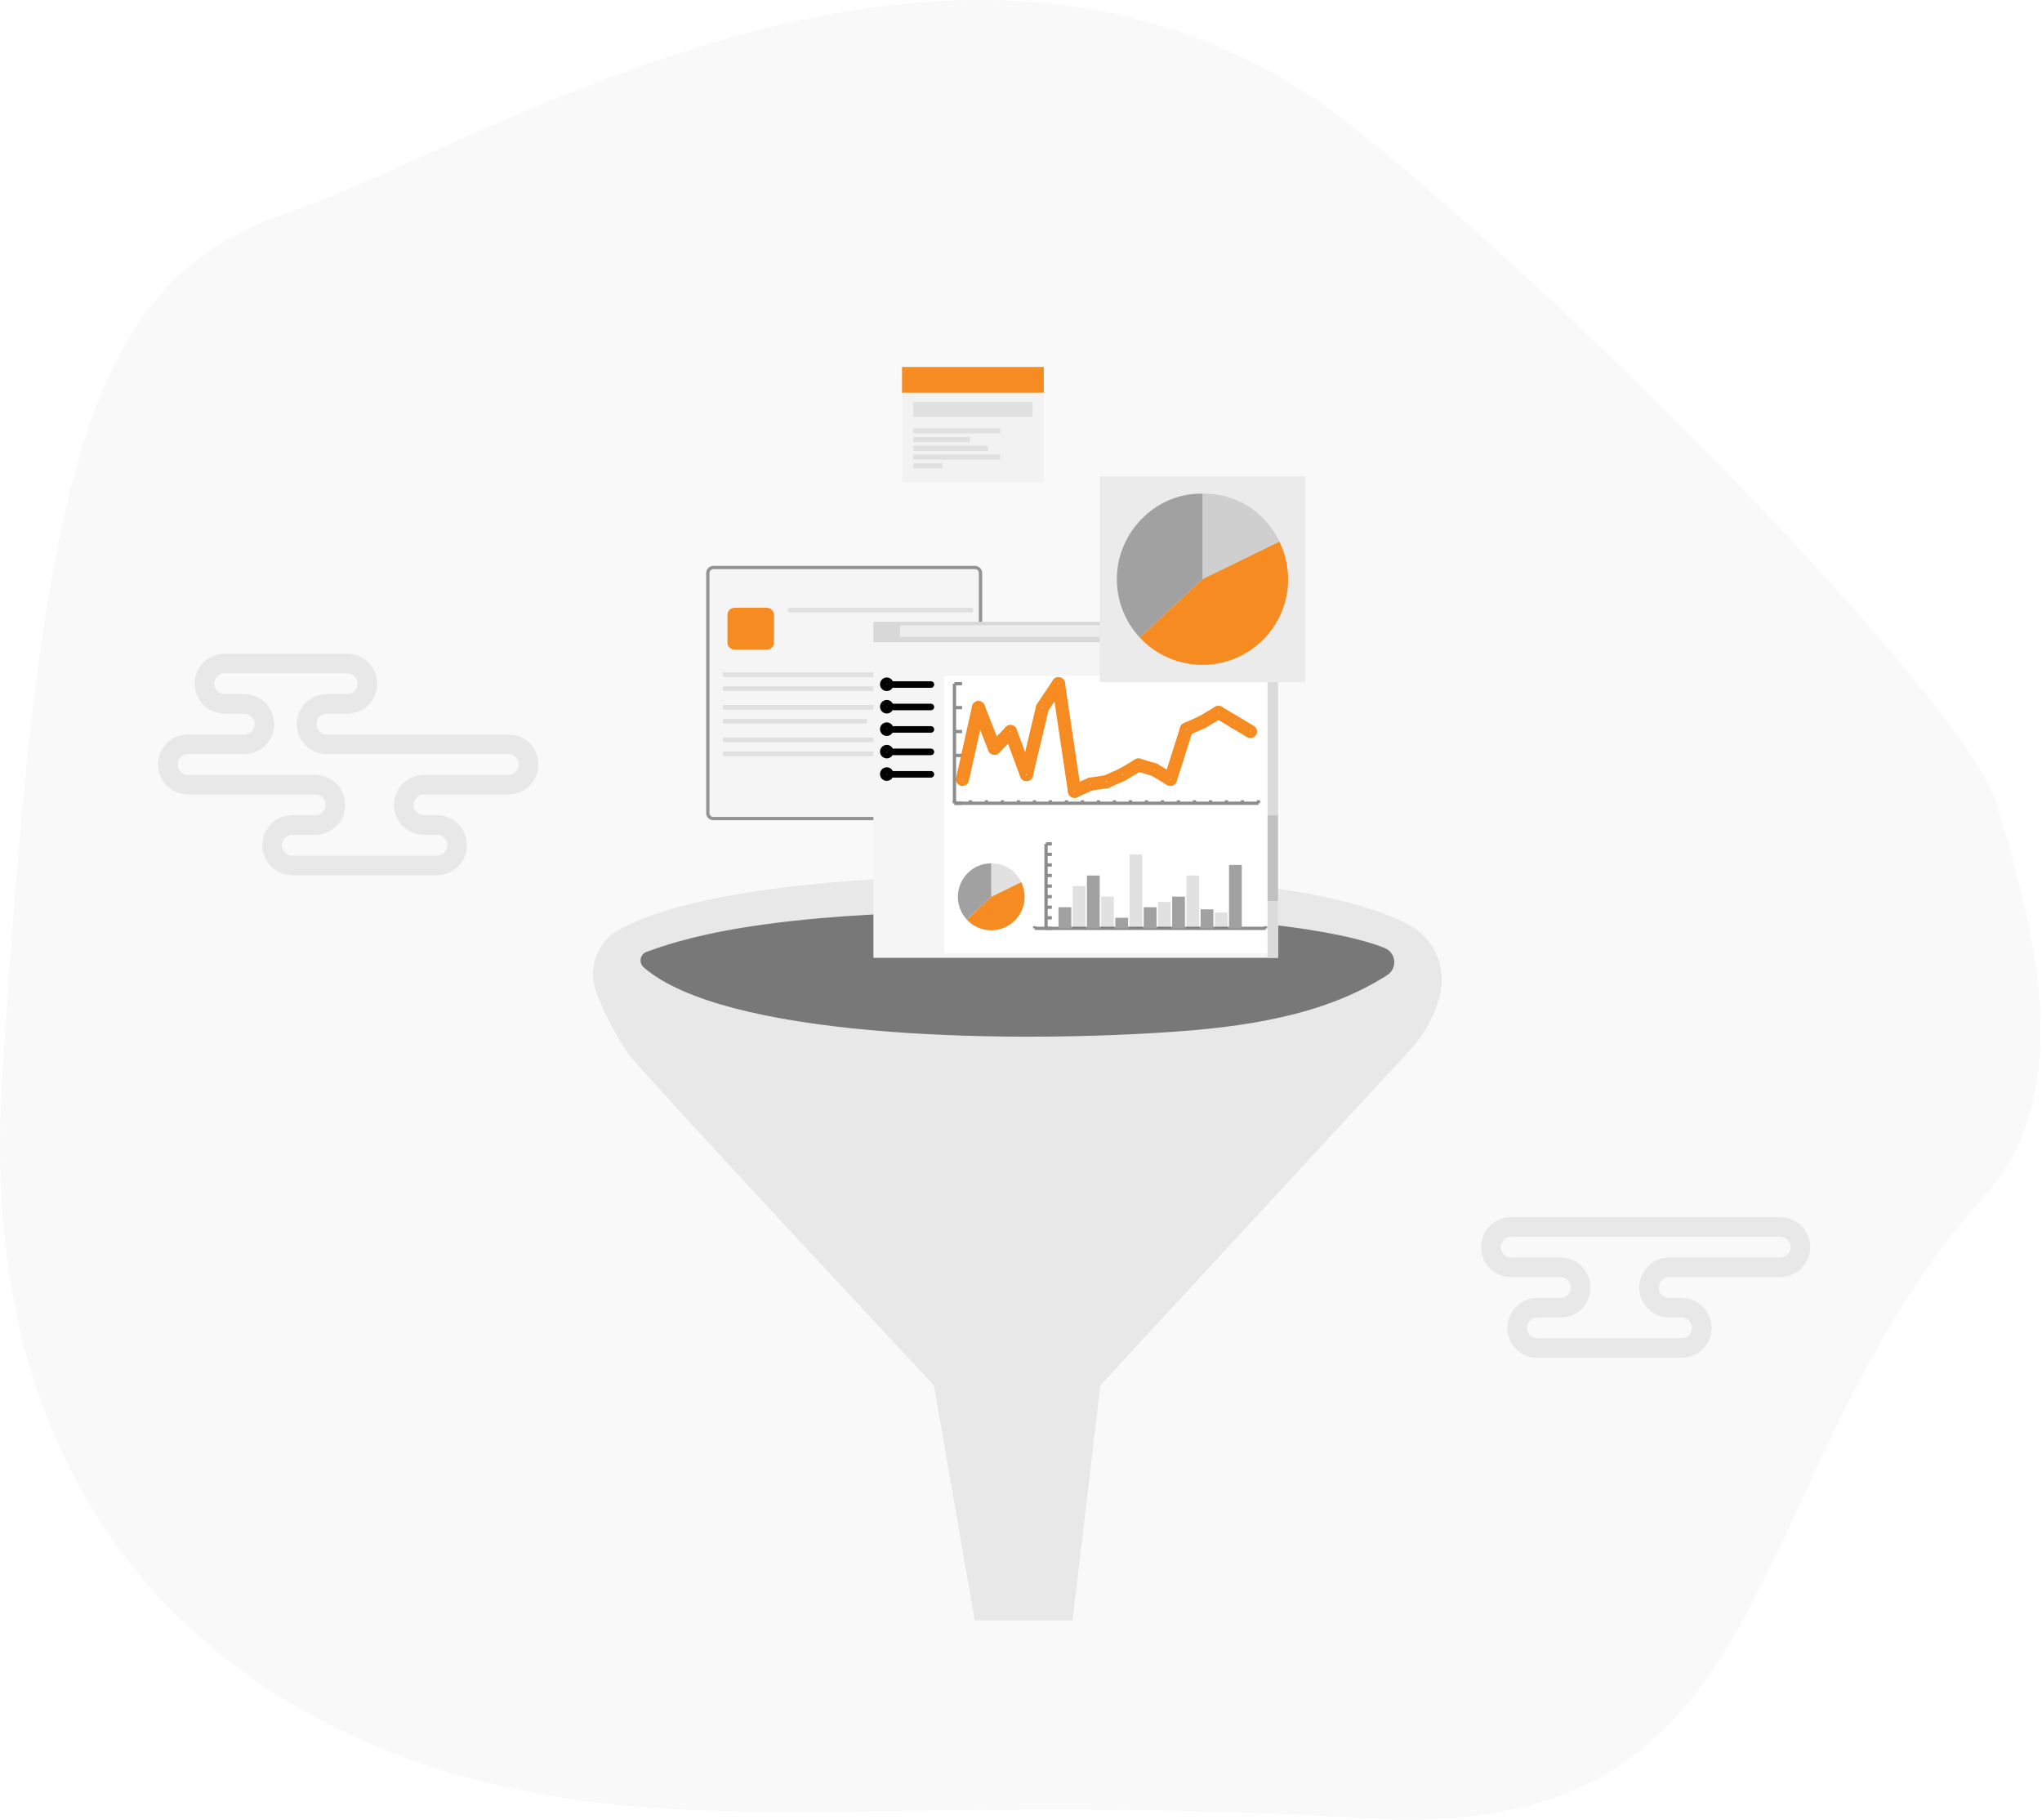 <svg width="312" height="278" viewBox="0 0 312 278" fill="none" xmlns="http://www.w3.org/2000/svg">
<path fill-rule="evenodd" clip-rule="evenodd" d="M79.713 273.47C73.167 272.054 -5.485 259.298 0.304 165.229C6.094 71.16 13.362 42.87 43.94 32.518C74.518 22.166 148.85 -26.807 207.179 19.761C243.228 48.54 300.661 107.961 305.022 122.685C309.383 137.408 318.493 165.659 303.47 182.449C264.144 226.402 274.404 281.605 209.237 277.815C144.07 274.025 110.84 280.204 79.712 273.469" fill="#F9F9F9"/>
<path d="M77.684 113.707H49.964C49.555 113.712 49.15 113.637 48.77 113.484C48.392 113.332 48.047 113.105 47.756 112.818C47.465 112.532 47.234 112.19 47.076 111.813C46.919 111.436 46.837 111.031 46.837 110.623C46.837 110.214 46.919 109.809 47.076 109.432C47.234 109.055 47.465 108.714 47.756 108.427C48.047 108.14 48.392 107.913 48.77 107.761C49.15 107.608 49.555 107.533 49.964 107.538H53.011C53.42 107.544 53.825 107.468 54.204 107.316C54.583 107.163 54.928 106.937 55.219 106.65C55.51 106.363 55.741 106.021 55.899 105.644C56.056 105.267 56.138 104.862 56.138 104.454C56.138 104.045 56.056 103.641 55.899 103.264C55.741 102.887 55.51 102.545 55.219 102.258C54.928 101.971 54.583 101.745 54.204 101.592C53.825 101.44 53.42 101.364 53.011 101.369H34.374C33.966 101.364 33.56 101.44 33.181 101.592C32.802 101.745 32.457 101.971 32.166 102.258C31.875 102.545 31.645 102.887 31.487 103.264C31.329 103.641 31.248 104.045 31.248 104.454C31.248 104.862 31.329 105.267 31.487 105.644C31.645 106.021 31.875 106.363 32.166 106.65C32.457 106.937 32.802 107.163 33.181 107.316C33.56 107.468 33.966 107.544 34.374 107.538H37.271C37.68 107.533 38.085 107.608 38.464 107.761C38.843 107.913 39.188 108.14 39.479 108.427C39.77 108.714 40.001 109.055 40.159 109.432C40.316 109.809 40.398 110.214 40.398 110.623C40.398 111.031 40.316 111.436 40.159 111.813C40.001 112.19 39.77 112.532 39.479 112.818C39.188 113.105 38.843 113.332 38.464 113.484C38.085 113.637 37.68 113.712 37.271 113.707H28.72C27.902 113.707 27.117 114.032 26.539 114.61C25.96 115.189 25.635 115.974 25.635 116.792C25.635 117.61 25.96 118.395 26.539 118.973C27.117 119.552 27.902 119.877 28.72 119.877H48.207C49.018 119.888 49.792 120.218 50.361 120.795C50.931 121.372 51.25 122.15 51.25 122.961C51.25 123.772 50.931 124.55 50.361 125.128C49.792 125.705 49.018 126.035 48.207 126.046H44.693C44.284 126.04 43.878 126.116 43.499 126.268C43.12 126.421 42.775 126.647 42.484 126.934C42.194 127.221 41.963 127.563 41.805 127.94C41.647 128.317 41.566 128.721 41.566 129.13C41.566 129.539 41.647 129.943 41.805 130.32C41.963 130.697 42.194 131.039 42.484 131.326C42.775 131.613 43.12 131.839 43.499 131.992C43.878 132.144 44.284 132.22 44.693 132.214H66.71C67.119 132.22 67.525 132.144 67.904 131.992C68.283 131.839 68.628 131.613 68.919 131.326C69.21 131.039 69.441 130.697 69.598 130.32C69.756 129.943 69.837 129.539 69.837 129.13C69.837 128.721 69.756 128.317 69.598 127.94C69.441 127.563 69.21 127.221 68.919 126.934C68.628 126.647 68.283 126.421 67.904 126.268C67.525 126.116 67.119 126.04 66.71 126.046H64.827C64.418 126.051 64.013 125.975 63.634 125.823C63.255 125.67 62.91 125.444 62.619 125.157C62.328 124.87 62.097 124.528 61.939 124.151C61.782 123.774 61.7 123.37 61.7 122.961C61.7 122.553 61.782 122.148 61.939 121.771C62.097 121.394 62.328 121.052 62.619 120.765C62.91 120.478 63.255 120.252 63.634 120.1C64.013 119.947 64.418 119.871 64.827 119.877H77.682C78.5 119.877 79.285 119.552 79.864 118.973C80.442 118.395 80.767 117.61 80.767 116.792C80.767 115.974 80.442 115.189 79.864 114.61C79.285 114.032 78.5 113.707 77.682 113.707H77.684Z" stroke="#E8E8E8" stroke-width="3" stroke-linecap="round" stroke-linejoin="round"/>
<path d="M230.89 193.616H238.422C239.241 193.616 240.025 193.941 240.604 194.519C241.182 195.098 241.507 195.883 241.507 196.701C241.507 197.519 241.182 198.304 240.604 198.882C240.025 199.461 239.241 199.786 238.422 199.786H234.905C234.087 199.786 233.303 200.111 232.724 200.689C232.146 201.268 231.821 202.052 231.821 202.87C231.821 203.688 232.146 204.472 232.724 205.051C233.303 205.629 234.087 205.954 234.905 205.954H256.929C257.747 205.954 258.532 205.629 259.11 205.051C259.688 204.472 260.013 203.688 260.013 202.87C260.013 202.052 259.688 201.268 259.11 200.689C258.532 200.111 257.747 199.786 256.929 199.786H255.044C254.226 199.786 253.441 199.461 252.863 198.882C252.284 198.304 251.959 197.519 251.959 196.701C251.959 195.883 252.284 195.098 252.863 194.519C253.441 193.941 254.226 193.616 255.044 193.616H272.003C272.82 193.616 273.605 193.291 274.183 192.713C274.762 192.134 275.087 191.35 275.087 190.532C275.087 189.714 274.762 188.929 274.183 188.351C273.605 187.773 272.82 187.448 272.003 187.448H230.889C230.071 187.448 229.286 187.773 228.708 188.351C228.13 188.929 227.805 189.714 227.805 190.532C227.805 191.35 228.13 192.134 228.708 192.713C229.286 193.291 230.071 193.616 230.889 193.616H230.89Z" stroke="#E8E8E8" stroke-width="3" stroke-linecap="round" stroke-linejoin="round"/>
<path d="M142.694 211.651C142.694 211.651 101.297 167.324 96.423 161.517C94.305 158.994 91.144 152.427 90.741 150.236C90.441 148.631 90.654 146.972 91.35 145.494C92.046 144.017 93.189 142.796 94.618 142.006C101.156 138.421 117.542 133.605 158.401 133.605C192.822 133.605 208.339 137.581 215.321 141.327C217.156 142.318 218.612 143.887 219.465 145.79C220.317 147.692 220.518 149.823 220.036 151.852C219.292 155.015 217.742 157.932 215.537 160.319L168.122 211.651L163.883 247.557H148.928L142.694 211.651Z" fill="#E8E8E8"/>
<path d="M211.585 144.842C211.982 145.005 212.326 145.274 212.58 145.62C212.835 145.965 212.989 146.374 213.026 146.802C213.064 147.229 212.983 147.659 212.792 148.043C212.601 148.428 212.308 148.752 211.946 148.981C202.158 155.261 189.85 156.945 178.105 157.713C151.752 159.435 110.582 158.389 98.36 147.798C98.172 147.638 98.031 147.432 97.949 147.199C97.867 146.967 97.848 146.717 97.893 146.474C97.939 146.232 98.048 146.006 98.209 145.82C98.37 145.633 98.577 145.492 98.81 145.411C103.07 143.932 115.696 138.996 154.774 139.29C188.926 139.551 205.115 142.22 211.585 144.842Z" fill="#787878"/>
<path d="M148.976 86.453H108.991C108.389 86.453 107.901 86.941 107.901 87.543V124.219C107.901 124.821 108.389 125.309 108.991 125.309H148.976C149.578 125.309 150.066 124.821 150.066 124.219V87.543C150.066 86.941 149.578 86.453 148.976 86.453Z" fill="#F5F5F5"/>
<path d="M108.991 86.703H148.976C149.44 86.703 149.816 87.079 149.816 87.543V124.219C149.816 124.683 149.44 125.059 148.976 125.059H108.991C108.527 125.059 108.151 124.683 108.151 124.219V87.543C108.151 87.079 108.527 86.703 108.991 86.703Z" stroke="black" stroke-opacity="0.4" stroke-width="0.5"/>
<path d="M117.171 92.853H112.239C111.637 92.853 111.149 93.341 111.149 93.943V98.162C111.149 98.764 111.637 99.252 112.239 99.252H117.171C117.773 99.252 118.261 98.764 118.261 98.162V93.943C118.261 93.341 117.773 92.853 117.171 92.853Z" fill="#F68B22"/>
<path d="M148.47 92.853H120.589C120.482 92.853 120.396 92.939 120.396 93.046V93.371C120.396 93.478 120.482 93.565 120.589 93.565H148.47C148.577 93.565 148.664 93.478 148.664 93.371V93.046C148.664 92.939 148.577 92.853 148.47 92.853Z" fill="#E0E0E0"/>
<path d="M148.47 102.729H110.633C110.526 102.729 110.439 102.815 110.439 102.922V103.247C110.439 103.354 110.526 103.441 110.633 103.441H148.47C148.577 103.441 148.664 103.354 148.664 103.247V102.922C148.664 102.815 148.577 102.729 148.47 102.729Z" fill="#E0E0E0"/>
<path d="M148.47 104.862H110.633C110.526 104.862 110.439 104.949 110.439 105.056V105.381C110.439 105.488 110.526 105.574 110.633 105.574H148.47C148.577 105.574 148.664 105.488 148.664 105.381V105.056C148.664 104.949 148.577 104.862 148.47 104.862Z" fill="#E0E0E0"/>
<path d="M148.47 107.706H110.633C110.526 107.706 110.439 107.793 110.439 107.9V108.224C110.439 108.331 110.526 108.418 110.633 108.418H148.47C148.577 108.418 148.664 108.331 148.664 108.224V107.9C148.664 107.793 148.577 107.706 148.47 107.706Z" fill="#E0E0E0"/>
<path d="M132.291 109.84H110.633C110.526 109.84 110.439 109.927 110.439 110.034V110.359C110.439 110.466 110.526 110.552 110.633 110.552H132.291C132.398 110.552 132.485 110.466 132.485 110.359V110.034C132.485 109.927 132.398 109.84 132.291 109.84Z" fill="#E0E0E0"/>
<path d="M148.47 112.677H110.633C110.526 112.677 110.439 112.764 110.439 112.871V113.195C110.439 113.302 110.526 113.389 110.633 113.389H148.47C148.577 113.389 148.664 113.302 148.664 113.195V112.871C148.664 112.764 148.577 112.677 148.47 112.677Z" fill="#E0E0E0"/>
<path d="M148.47 114.811H110.633C110.526 114.811 110.439 114.898 110.439 115.005V115.329C110.439 115.436 110.526 115.523 110.633 115.523H148.47C148.577 115.523 148.664 115.436 148.664 115.329V115.005C148.664 114.898 148.577 114.811 148.47 114.811Z" fill="#E0E0E0"/>
<g clip-path="url(#clip0_40_8174)">
<path d="M195.272 94.986H133.449V146.33H195.272V94.986Z" fill="#F5F5F5"/>
<path d="M194.902 103.241H144.253V145.65H194.902V103.241Z" fill="white"/>
<path d="M158.09 141.832H193.374" stroke="#8C8C8C" stroke-width="0.5" stroke-miterlimit="10"/>
<path d="M158.09 141.832V141.509" stroke="#8C8C8C" stroke-width="0.5" stroke-miterlimit="10"/>
<path d="M193.374 141.832V141.509" stroke="#8C8C8C" stroke-width="0.5" stroke-miterlimit="10"/>
<path d="M159.83 141.832V128.916" stroke="#8C8C8C" stroke-width="0.5" stroke-miterlimit="10"/>
<path d="M159.83 141.832H160.712" stroke="#8C8C8C" stroke-width="0.5" stroke-miterlimit="10"/>
<path d="M159.83 140.218H160.712" stroke="#8C8C8C" stroke-width="0.5" stroke-miterlimit="10"/>
<path d="M159.83 138.603H160.712" stroke="#8C8C8C" stroke-width="0.5" stroke-miterlimit="10"/>
<path d="M159.83 136.988H160.712" stroke="#8C8C8C" stroke-width="0.5" stroke-miterlimit="10"/>
<path d="M159.83 135.374H160.712" stroke="#8C8C8C" stroke-width="0.5" stroke-miterlimit="10"/>
<path d="M159.83 133.76H160.712" stroke="#8C8C8C" stroke-width="0.5" stroke-miterlimit="10"/>
<path d="M159.83 132.145H160.712" stroke="#8C8C8C" stroke-width="0.5" stroke-miterlimit="10"/>
<path d="M159.83 130.53H160.712" stroke="#8C8C8C" stroke-width="0.5" stroke-miterlimit="10"/>
<path d="M159.83 128.916H160.712" stroke="#8C8C8C" stroke-width="0.5" stroke-miterlimit="10"/>
<path d="M189.737 132.145H187.783V141.831H189.737V132.145Z" fill="#A1A1A1"/>
<path d="M187.566 139.41H185.611V141.832H187.566V139.41Z" fill="black" fill-opacity="0.12"/>
<path d="M185.394 138.926H183.44V141.832H185.394V138.926Z" fill="#A1A1A1"/>
<path d="M183.223 133.759H181.269V141.832H183.223V133.759Z" fill="black" fill-opacity="0.12"/>
<path d="M181.051 136.988H179.097V141.832H181.051V136.988Z" fill="#A1A1A1"/>
<path d="M178.88 137.795H176.926V141.832H178.88V137.795Z" fill="black" fill-opacity="0.12"/>
<path d="M176.709 138.603H174.755V141.832H176.709V138.603Z" fill="#A1A1A1"/>
<path d="M174.538 130.53H172.583V141.832H174.538V130.53Z" fill="black" fill-opacity="0.12"/>
<path d="M172.366 140.217H170.412V141.832H172.366V140.217Z" fill="#A1A1A1"/>
<path d="M170.195 136.988H168.241V141.832H170.195V136.988Z" fill="black" fill-opacity="0.12"/>
<path d="M168.024 133.759H166.07V141.832H168.024V133.759Z" fill="#A1A1A1"/>
<path d="M165.853 135.374H163.898V141.832H165.853V135.374Z" fill="black" fill-opacity="0.12"/>
<path d="M163.681 138.603H161.727V141.832H163.681V138.603Z" fill="#A1A1A1"/>
<path d="M145.833 122.717H192.281" stroke="#8C8C8C" stroke-width="0.5" stroke-miterlimit="10"/>
<path d="M145.833 122.717V122.26" stroke="#8C8C8C" stroke-width="0.5" stroke-miterlimit="10"/>
<path d="M148.278 122.717V122.26" stroke="#8C8C8C" stroke-width="0.5" stroke-miterlimit="10"/>
<path d="M150.723 122.717V122.26" stroke="#8C8C8C" stroke-width="0.5" stroke-miterlimit="10"/>
<path d="M153.167 122.717V122.26" stroke="#8C8C8C" stroke-width="0.5" stroke-miterlimit="10"/>
<path d="M155.612 122.717V122.26" stroke="#8C8C8C" stroke-width="0.5" stroke-miterlimit="10"/>
<path d="M158.057 122.717V122.26" stroke="#8C8C8C" stroke-width="0.5" stroke-miterlimit="10"/>
<path d="M160.501 122.717V122.26" stroke="#8C8C8C" stroke-width="0.5" stroke-miterlimit="10"/>
<path d="M162.946 122.717V122.26" stroke="#8C8C8C" stroke-width="0.5" stroke-miterlimit="10"/>
<path d="M165.39 122.717V122.26" stroke="#8C8C8C" stroke-width="0.5" stroke-miterlimit="10"/>
<path d="M167.834 122.717V122.26" stroke="#8C8C8C" stroke-width="0.5" stroke-miterlimit="10"/>
<path d="M170.279 122.717V122.26" stroke="#8C8C8C" stroke-width="0.5" stroke-miterlimit="10"/>
<path d="M172.724 122.717V122.26" stroke="#8C8C8C" stroke-width="0.5" stroke-miterlimit="10"/>
<path d="M175.168 122.717V122.26" stroke="#8C8C8C" stroke-width="0.5" stroke-miterlimit="10"/>
<path d="M177.613 122.717V122.26" stroke="#8C8C8C" stroke-width="0.5" stroke-miterlimit="10"/>
<path d="M180.058 122.717V122.26" stroke="#8C8C8C" stroke-width="0.5" stroke-miterlimit="10"/>
<path d="M182.502 122.717V122.26" stroke="#8C8C8C" stroke-width="0.5" stroke-miterlimit="10"/>
<path d="M184.947 122.717V122.26" stroke="#8C8C8C" stroke-width="0.5" stroke-miterlimit="10"/>
<path d="M187.392 122.717V122.26" stroke="#8C8C8C" stroke-width="0.5" stroke-miterlimit="10"/>
<path d="M189.836 122.717V122.26" stroke="#8C8C8C" stroke-width="0.5" stroke-miterlimit="10"/>
<path d="M192.281 122.717V122.26" stroke="#8C8C8C" stroke-width="0.5" stroke-miterlimit="10"/>
<path d="M145.833 122.717V104.457" stroke="#8C8C8C" stroke-width="0.5" stroke-miterlimit="10"/>
<path d="M145.833 122.717H146.995" stroke="#8C8C8C" stroke-width="0.5" stroke-miterlimit="10"/>
<path d="M145.833 119.065H146.995" stroke="#8C8C8C" stroke-width="0.5" stroke-miterlimit="10"/>
<path d="M145.833 115.413H146.995" stroke="#8C8C8C" stroke-width="0.5" stroke-miterlimit="10"/>
<path d="M145.833 111.761H146.995" stroke="#8C8C8C" stroke-width="0.5" stroke-miterlimit="10"/>
<path d="M145.833 108.108H146.995" stroke="#8C8C8C" stroke-width="0.5" stroke-miterlimit="10"/>
<path d="M145.833 104.457H146.995" stroke="#8C8C8C" stroke-width="0.5" stroke-miterlimit="10"/>
<path d="M149.501 108.108L147.056 119.065" stroke="#F68B22" stroke-width="2" stroke-miterlimit="10" stroke-linecap="round"/>
<path d="M151.945 114.317L149.5 108.108" stroke="#F68B22" stroke-width="2" stroke-miterlimit="10" stroke-linecap="round"/>
<path d="M154.39 111.761L151.945 114.317" stroke="#F68B22" stroke-width="2" stroke-miterlimit="10" stroke-linecap="round"/>
<path d="M156.834 118.334L154.39 111.761" stroke="#F68B22" stroke-width="2" stroke-miterlimit="10" stroke-linecap="round"/>
<path d="M159.279 108.108L156.834 118.334" stroke="#F68B22" stroke-width="2" stroke-miterlimit="10" stroke-linecap="round"/>
<path d="M161.723 104.457L159.279 108.109" stroke="#F68B22" stroke-width="2" stroke-miterlimit="10" stroke-linecap="round"/>
<path d="M164.168 120.891L161.724 104.457" stroke="#F68B22" stroke-width="2" stroke-miterlimit="10" stroke-linecap="round"/>
<path d="M166.613 119.795L164.168 120.891" stroke="#F68B22" stroke-width="2" stroke-miterlimit="10" stroke-linecap="round"/>
<path d="M169.057 119.43L166.613 119.795" stroke="#F68B22" stroke-width="2" stroke-miterlimit="10" stroke-linecap="round"/>
<path d="M171.502 118.334L169.057 119.43" stroke="#F68B22" stroke-width="2" stroke-miterlimit="10" stroke-linecap="round"/>
<path d="M173.947 116.874L171.502 118.334" stroke="#F68B22" stroke-width="2" stroke-miterlimit="10" stroke-linecap="round"/>
<path d="M176.391 117.604L173.946 116.874" stroke="#F68B22" stroke-width="2" stroke-miterlimit="10" stroke-linecap="round"/>
<path d="M178.836 119.065L176.391 117.604" stroke="#F68B22" stroke-width="2" stroke-miterlimit="10" stroke-linecap="round"/>
<path d="M181.28 111.396L178.835 119.065" stroke="#F68B22" stroke-width="2" stroke-miterlimit="10" stroke-linecap="round"/>
<path d="M183.725 110.3L181.28 111.395" stroke="#F68B22" stroke-width="2" stroke-miterlimit="10" stroke-linecap="round"/>
<path d="M186.169 108.839L183.725 110.3" stroke="#F68B22" stroke-width="2" stroke-miterlimit="10" stroke-linecap="round"/>
<path d="M188.614 110.3L186.169 108.839" stroke="#F68B22" stroke-width="2" stroke-miterlimit="10" stroke-linecap="round"/>
<path d="M191.058 111.761L188.614 110.3" stroke="#F68B22" stroke-width="2" stroke-miterlimit="10" stroke-linecap="round"/>
<path d="M147.056 118.632C147.17 118.632 147.28 118.677 147.361 118.759C147.442 118.84 147.488 118.95 147.488 119.065C147.488 119.122 147.477 119.178 147.455 119.231C147.433 119.283 147.401 119.331 147.361 119.371C147.321 119.411 147.273 119.443 147.221 119.465C147.169 119.487 147.112 119.498 147.056 119.498C146.941 119.498 146.831 119.452 146.75 119.371C146.669 119.29 146.624 119.18 146.624 119.065C146.624 118.95 146.669 118.84 146.75 118.759C146.831 118.678 146.941 118.632 147.056 118.632Z" fill="white" stroke="#F68B22" stroke-linecap="round" stroke-linejoin="round"/>
<path d="M149.501 107.675C149.558 107.675 149.614 107.686 149.666 107.708C149.719 107.73 149.766 107.762 149.806 107.802C149.847 107.842 149.878 107.89 149.9 107.943C149.922 107.995 149.933 108.051 149.933 108.108C149.933 108.223 149.887 108.333 149.806 108.415C149.725 108.496 149.615 108.541 149.501 108.541C149.444 108.541 149.388 108.53 149.336 108.508C149.283 108.487 149.236 108.455 149.195 108.415C149.155 108.374 149.123 108.327 149.102 108.274C149.08 108.222 149.069 108.165 149.069 108.108C149.069 108.051 149.08 107.995 149.102 107.943C149.123 107.89 149.155 107.842 149.195 107.802C149.236 107.762 149.283 107.73 149.336 107.708C149.388 107.686 149.444 107.675 149.501 107.675Z" fill="white" stroke="#F68B22" stroke-linecap="round" stroke-linejoin="round"/>
<path d="M151.945 113.884C152.059 113.884 152.169 113.93 152.25 114.011C152.331 114.092 152.377 114.202 152.377 114.317C152.377 114.374 152.366 114.43 152.344 114.483C152.322 114.536 152.29 114.583 152.25 114.624C152.21 114.664 152.162 114.696 152.11 114.717C152.058 114.739 152.001 114.75 151.945 114.75C151.888 114.75 151.832 114.739 151.779 114.717C151.727 114.696 151.679 114.664 151.639 114.624C151.599 114.583 151.567 114.536 151.546 114.483C151.524 114.43 151.513 114.374 151.513 114.317C151.513 114.202 151.558 114.092 151.639 114.011C151.72 113.93 151.83 113.884 151.945 113.884Z" fill="white" stroke="#F68B22" stroke-linecap="round" stroke-linejoin="round"/>
<path d="M154.389 111.327C154.504 111.327 154.614 111.373 154.695 111.454C154.776 111.535 154.821 111.646 154.821 111.76C154.821 111.875 154.776 111.985 154.695 112.067C154.614 112.148 154.504 112.193 154.389 112.193C154.275 112.193 154.165 112.148 154.084 112.067C154.003 111.985 153.957 111.875 153.957 111.76C153.957 111.645 154.003 111.535 154.084 111.454C154.165 111.373 154.275 111.327 154.389 111.327Z" fill="white" stroke="#F68B22" stroke-linecap="round" stroke-linejoin="round"/>
<path d="M156.834 117.901C156.948 117.901 157.058 117.947 157.139 118.028C157.22 118.109 157.266 118.22 157.266 118.334C157.266 118.449 157.22 118.559 157.139 118.641C157.058 118.722 156.948 118.767 156.834 118.767C156.719 118.767 156.609 118.722 156.528 118.641C156.447 118.559 156.402 118.449 156.402 118.334C156.402 118.22 156.447 118.109 156.528 118.028C156.609 117.947 156.719 117.901 156.834 117.901Z" fill="white" stroke="#F68B22" stroke-linecap="round" stroke-linejoin="round"/>
<path d="M159.279 107.675C159.335 107.675 159.392 107.686 159.444 107.708C159.496 107.73 159.544 107.762 159.584 107.802C159.624 107.842 159.656 107.89 159.678 107.943C159.7 107.995 159.711 108.051 159.711 108.108C159.711 108.223 159.665 108.333 159.584 108.415C159.503 108.496 159.393 108.541 159.279 108.541C159.164 108.541 159.054 108.496 158.973 108.415C158.892 108.333 158.847 108.223 158.847 108.108C158.847 108.051 158.858 107.995 158.88 107.943C158.901 107.89 158.933 107.842 158.973 107.802C159.013 107.762 159.061 107.73 159.113 107.708C159.166 107.686 159.222 107.675 159.279 107.675Z" fill="white" stroke="#F68B22" stroke-linecap="round" stroke-linejoin="round"/>
<path d="M161.723 104.023C161.78 104.023 161.836 104.035 161.889 104.056C161.941 104.078 161.989 104.11 162.029 104.15C162.069 104.19 162.101 104.238 162.122 104.291C162.144 104.343 162.155 104.4 162.155 104.456C162.155 104.513 162.144 104.57 162.122 104.622C162.101 104.675 162.069 104.722 162.029 104.763C161.989 104.803 161.941 104.835 161.889 104.857C161.836 104.878 161.78 104.89 161.723 104.89C161.667 104.89 161.61 104.878 161.558 104.857C161.505 104.835 161.458 104.803 161.418 104.763C161.377 104.723 161.346 104.675 161.324 104.622C161.302 104.57 161.291 104.513 161.291 104.456C161.291 104.4 161.302 104.343 161.324 104.291C161.346 104.238 161.377 104.19 161.418 104.15C161.458 104.11 161.505 104.078 161.558 104.056C161.61 104.035 161.667 104.023 161.723 104.023Z" fill="white" stroke="#F68B22" stroke-linecap="round" stroke-linejoin="round"/>
<path d="M164.168 120.458C164.282 120.458 164.392 120.503 164.473 120.584C164.554 120.666 164.6 120.776 164.6 120.891C164.6 121.005 164.554 121.116 164.473 121.197C164.392 121.278 164.282 121.324 164.168 121.324C164.053 121.324 163.943 121.278 163.862 121.197C163.781 121.116 163.736 121.005 163.736 120.891C163.736 120.776 163.781 120.666 163.862 120.584C163.943 120.503 164.053 120.458 164.168 120.458Z" fill="white" stroke="#F68B22" stroke-linecap="round" stroke-linejoin="round"/>
<path d="M166.612 119.362C166.727 119.362 166.837 119.408 166.918 119.489C166.999 119.57 167.044 119.68 167.044 119.795C167.044 119.91 166.999 120.02 166.918 120.102C166.837 120.183 166.727 120.228 166.612 120.228C166.498 120.228 166.388 120.183 166.307 120.102C166.226 120.02 166.18 119.91 166.18 119.795C166.18 119.68 166.226 119.57 166.307 119.489C166.388 119.408 166.498 119.362 166.612 119.362Z" fill="white" stroke="#F68B22" stroke-linecap="round" stroke-linejoin="round"/>
<path d="M169.057 118.997C169.114 118.997 169.17 119.008 169.222 119.03C169.275 119.052 169.322 119.084 169.363 119.124C169.403 119.164 169.434 119.212 169.456 119.264C169.478 119.317 169.489 119.373 169.489 119.43C169.489 119.545 169.443 119.655 169.362 119.736C169.281 119.817 169.172 119.863 169.057 119.863C168.942 119.863 168.833 119.818 168.752 119.736C168.671 119.655 168.625 119.545 168.625 119.43C168.625 119.315 168.671 119.205 168.752 119.124C168.833 119.043 168.942 118.997 169.057 118.997Z" fill="white" stroke="#F68B22" stroke-linecap="round" stroke-linejoin="round"/>
<path d="M171.501 117.901C171.616 117.901 171.726 117.947 171.807 118.028C171.888 118.109 171.933 118.22 171.933 118.334C171.933 118.449 171.888 118.559 171.807 118.641C171.726 118.722 171.616 118.767 171.501 118.767C171.387 118.767 171.277 118.722 171.196 118.641C171.115 118.559 171.069 118.449 171.069 118.334C171.069 118.22 171.115 118.109 171.196 118.028C171.277 117.947 171.387 117.901 171.501 117.901Z" fill="white" stroke="#F68B22" stroke-linecap="round" stroke-linejoin="round"/>
<path d="M173.946 116.44C174.061 116.44 174.171 116.486 174.252 116.567C174.333 116.648 174.378 116.758 174.378 116.873C174.378 116.988 174.333 117.098 174.252 117.179C174.171 117.26 174.061 117.306 173.946 117.306C173.832 117.306 173.722 117.26 173.641 117.179C173.56 117.098 173.514 116.988 173.514 116.873C173.514 116.758 173.56 116.648 173.641 116.567C173.722 116.486 173.832 116.44 173.946 116.44Z" fill="white" stroke="#F68B22" stroke-linecap="round" stroke-linejoin="round"/>
<path d="M176.392 117.171C176.506 117.171 176.616 117.217 176.697 117.298C176.778 117.379 176.824 117.489 176.824 117.604C176.824 117.661 176.812 117.717 176.791 117.77C176.769 117.822 176.737 117.87 176.697 117.91C176.657 117.95 176.609 117.982 176.557 118.004C176.504 118.026 176.448 118.037 176.392 118.037C176.335 118.037 176.279 118.026 176.226 118.004C176.174 117.982 176.126 117.95 176.086 117.91C176.046 117.87 176.014 117.822 175.992 117.77C175.971 117.717 175.959 117.661 175.959 117.604C175.959 117.489 176.005 117.379 176.086 117.298C176.167 117.217 176.277 117.171 176.392 117.171Z" fill="white" stroke="#F68B22" stroke-linecap="round" stroke-linejoin="round"/>
<path d="M178.835 118.632C178.95 118.632 179.06 118.677 179.141 118.759C179.222 118.84 179.267 118.95 179.267 119.065C179.267 119.18 179.222 119.29 179.141 119.371C179.06 119.452 178.95 119.498 178.835 119.498C178.721 119.498 178.611 119.452 178.53 119.371C178.449 119.29 178.403 119.18 178.403 119.065C178.403 118.95 178.449 118.84 178.53 118.759C178.611 118.678 178.721 118.632 178.835 118.632Z" fill="white" stroke="#F68B22" stroke-linecap="round" stroke-linejoin="round"/>
<path d="M181.28 110.962C181.394 110.962 181.504 111.008 181.585 111.089C181.666 111.17 181.712 111.281 181.712 111.395C181.712 111.51 181.666 111.62 181.585 111.702C181.504 111.783 181.394 111.828 181.28 111.828C181.165 111.828 181.055 111.783 180.974 111.702C180.893 111.62 180.848 111.51 180.848 111.395C180.848 111.281 180.893 111.17 180.974 111.089C181.055 111.008 181.165 110.962 181.28 110.962Z" fill="white" stroke="#F68B22" stroke-linecap="round" stroke-linejoin="round"/>
<path d="M183.725 109.867C183.839 109.867 183.949 109.912 184.03 109.994C184.111 110.075 184.157 110.185 184.157 110.3C184.157 110.357 184.145 110.413 184.124 110.465C184.102 110.518 184.07 110.566 184.03 110.606C183.99 110.646 183.942 110.678 183.89 110.7C183.837 110.722 183.781 110.733 183.725 110.733C183.61 110.733 183.5 110.687 183.419 110.606C183.338 110.525 183.292 110.415 183.292 110.3C183.292 110.185 183.338 110.075 183.419 109.994C183.5 109.912 183.61 109.867 183.725 109.867Z" fill="white" stroke="#F68B22" stroke-linecap="round" stroke-linejoin="round"/>
<path d="M186.169 108.406C186.283 108.406 186.393 108.451 186.474 108.533C186.555 108.614 186.601 108.724 186.601 108.839C186.601 108.954 186.555 109.064 186.474 109.145C186.393 109.226 186.283 109.272 186.169 109.272C186.054 109.272 185.944 109.226 185.863 109.145C185.782 109.064 185.737 108.954 185.737 108.839C185.737 108.724 185.782 108.614 185.863 108.533C185.944 108.451 186.054 108.406 186.169 108.406Z" fill="white" stroke="#F68B22" stroke-linecap="round" stroke-linejoin="round"/>
<path d="M188.614 109.867C188.728 109.867 188.838 109.912 188.919 109.994C189 110.075 189.046 110.185 189.046 110.3C189.046 110.357 189.035 110.413 189.013 110.465C188.991 110.518 188.959 110.566 188.919 110.606C188.879 110.646 188.831 110.678 188.779 110.7C188.727 110.722 188.67 110.733 188.614 110.733C188.557 110.733 188.501 110.722 188.448 110.7C188.396 110.678 188.348 110.646 188.308 110.606C188.268 110.566 188.236 110.518 188.215 110.465C188.193 110.413 188.182 110.357 188.182 110.3C188.182 110.185 188.227 110.075 188.308 109.994C188.389 109.912 188.499 109.867 188.614 109.867Z" fill="white" stroke="#F68B22" stroke-linecap="round" stroke-linejoin="round"/>
<path d="M191.058 111.327C191.173 111.327 191.283 111.373 191.364 111.454C191.445 111.535 191.49 111.646 191.49 111.76C191.49 111.875 191.444 111.985 191.363 112.067C191.282 112.148 191.173 112.193 191.058 112.193C190.943 112.193 190.834 112.148 190.753 112.067C190.671 111.985 190.626 111.875 190.626 111.76C190.626 111.704 190.637 111.647 190.659 111.595C190.681 111.542 190.712 111.494 190.752 111.454C190.793 111.414 190.84 111.382 190.893 111.36C190.945 111.338 191.001 111.327 191.058 111.327Z" fill="white" stroke="#F68B22" stroke-linecap="round" stroke-linejoin="round"/>
<path d="M195.271 94.986H193.674V146.33H195.271V94.986Z" fill="#DBDBDB"/>
<path d="M195.271 124.571H193.674V137.65H195.271V124.571Z" fill="black" fill-opacity="0.12"/>
<path d="M195.272 94.986H133.449V98.129H195.272V94.986Z" fill="black" fill-opacity="0.12"/>
<path d="M177.263 95.522H137.516V97.296H177.263V95.522Z" fill="#EDEDED"/>
<path d="M136.556 104.58H142.235" stroke="black" stroke-linecap="round" stroke-linejoin="round"/>
<path d="M135.492 105.077C135.787 105.077 136.026 104.837 136.026 104.541C136.026 104.245 135.787 104.005 135.492 104.005C135.196 104.005 134.957 104.245 134.957 104.541C134.957 104.837 135.196 105.077 135.492 105.077Z" stroke="black" stroke-linecap="round" stroke-linejoin="round"/>
<path d="M136.556 108.01H142.235" stroke="black" stroke-linecap="round" stroke-linejoin="round"/>
<path d="M135.492 108.507C135.787 108.507 136.026 108.267 136.026 107.971C136.026 107.675 135.787 107.436 135.492 107.436C135.196 107.436 134.957 107.675 134.957 107.971C134.957 108.267 135.196 108.507 135.492 108.507Z" stroke="black" stroke-linecap="round" stroke-linejoin="round"/>
<path d="M136.556 111.44H142.235" stroke="black" stroke-linecap="round" stroke-linejoin="round"/>
<path d="M135.492 111.937C135.787 111.937 136.026 111.697 136.026 111.401C136.026 111.106 135.787 110.866 135.492 110.866C135.196 110.866 134.957 111.106 134.957 111.401C134.957 111.697 135.196 111.937 135.492 111.937Z" stroke="black" stroke-linecap="round" stroke-linejoin="round"/>
<path d="M136.556 114.87H142.235" stroke="black" stroke-linecap="round" stroke-linejoin="round"/>
<path d="M136.026 114.831C136.026 114.725 135.995 114.622 135.936 114.534C135.877 114.445 135.794 114.377 135.696 114.336C135.598 114.296 135.491 114.285 135.387 114.306C135.284 114.326 135.188 114.377 135.114 114.452C135.039 114.527 134.988 114.623 134.967 114.727C134.947 114.831 134.957 114.938 134.998 115.036C135.038 115.134 135.107 115.218 135.195 115.277C135.283 115.336 135.386 115.367 135.492 115.367C135.633 115.367 135.769 115.31 135.87 115.21C135.97 115.11 136.026 114.973 136.026 114.831V114.831Z" stroke="black" stroke-linecap="round" stroke-linejoin="round"/>
<path d="M136.556 118.3H142.235" stroke="black" stroke-linecap="round" stroke-linejoin="round"/>
<path d="M135.492 118.797C135.787 118.797 136.026 118.557 136.026 118.261C136.026 117.965 135.787 117.726 135.492 117.726C135.196 117.726 134.957 117.965 134.957 118.261C134.957 118.557 135.196 118.797 135.492 118.797Z" stroke="black" stroke-linecap="round" stroke-linejoin="round"/>
<path d="M151.454 137.015L147.725 140.5C147.268 140.01 146.912 139.434 146.678 138.805C146.443 138.176 146.335 137.508 146.358 136.837C146.381 136.167 146.536 135.507 146.814 134.896C147.092 134.286 147.487 133.736 147.976 133.278C148.91 132.38 150.159 131.886 151.453 131.906L151.454 137.015Z" fill="#A1A1A1"/>
<path d="M151.454 137.015L156.036 134.775C156.571 135.875 156.695 137.132 156.384 138.316C156.073 139.5 155.348 140.533 154.341 141.227C153.335 141.92 152.113 142.228 150.898 142.095C149.684 141.961 148.558 141.395 147.725 140.5L151.454 137.015Z" fill="#F68B22"/>
<path d="M151.454 137.015V131.905C152.413 131.885 153.358 132.145 154.172 132.655C154.986 133.165 155.633 133.901 156.036 134.775L151.454 137.015Z" fill="black" fill-opacity="0.12"/>
</g>
<path d="M159.485 56.065H137.824V73.668H159.485V56.065Z" fill="#F2F2F2"/>
<path d="M159.485 56.065H137.824V59.991H159.485V56.065Z" fill="#F68B22"/>
<path d="M157.76 61.416H139.551V63.702H157.76V61.416Z" fill="#E0E0E0"/>
<path d="M152.84 65.427H139.551V66.204H152.84V65.427Z" fill="#E0E0E0"/>
<path d="M148.18 66.764H139.551V67.541H148.18V66.764Z" fill="#E0E0E0"/>
<path d="M150.941 68.101H139.551V68.878H150.941V68.101Z" fill="#E0E0E0"/>
<path d="M152.84 69.44H139.551V70.218H152.84V69.44Z" fill="#E0E0E0"/>
<path d="M143.996 70.778H139.551V71.555H143.996V70.778Z" fill="#E0E0E0"/>
<g filter="url(#filter0_d_40_8174)">
<rect x="168.027" y="68.79" width="31.435" height="31.435" fill="#EBEBEB"/>
<path d="M183.73 84.494L174.161 93.416C172.99 92.16 172.077 90.685 171.475 89.076C170.874 87.467 170.595 85.755 170.655 84.038C170.715 82.321 171.112 80.633 171.825 79.07C172.537 77.506 173.551 76.099 174.807 74.927C177.202 72.626 180.408 71.363 183.729 71.413L183.73 84.494Z" fill="#A1A1A1"/>
<path d="M183.73 84.494L195.488 78.759C196.862 81.577 197.18 84.794 196.382 87.826C195.584 90.857 193.724 93.501 191.14 95.277C188.557 97.052 185.421 97.841 182.305 97.499C179.189 97.158 176.299 95.709 174.162 93.415L183.73 84.494Z" fill="#F68B22"/>
<path d="M183.73 84.494V71.412C186.192 71.36 188.616 72.028 190.704 73.333C192.793 74.638 194.455 76.524 195.488 78.76L183.73 84.494Z" fill="black" fill-opacity="0.12"/>
</g>
<defs>
<filter id="filter0_d_40_8174" x="164.027" y="68.79" width="39.435" height="39.435" filterUnits="userSpaceOnUse" color-interpolation-filters="sRGB">
<feFlood flood-opacity="0" result="BackgroundImageFix"/>
<feColorMatrix in="SourceAlpha" type="matrix" values="0 0 0 0 0 0 0 0 0 0 0 0 0 0 0 0 0 0 127 0" result="hardAlpha"/>
<feOffset dy="4"/>
<feGaussianBlur stdDeviation="2"/>
<feComposite in2="hardAlpha" operator="out"/>
<feColorMatrix type="matrix" values="0 0 0 0 0 0 0 0 0 0 0 0 0 0 0 0 0 0 0.25 0"/>
<feBlend mode="normal" in2="BackgroundImageFix" result="effect1_dropShadow_40_8174"/>
<feBlend mode="normal" in="SourceGraphic" in2="effect1_dropShadow_40_8174" result="shape"/>
</filter>
<clipPath id="clip0_40_8174">
<rect width="61.823" height="51.344" fill="white" transform="translate(133.449 94.986)"/>
</clipPath>
</defs>
</svg>

